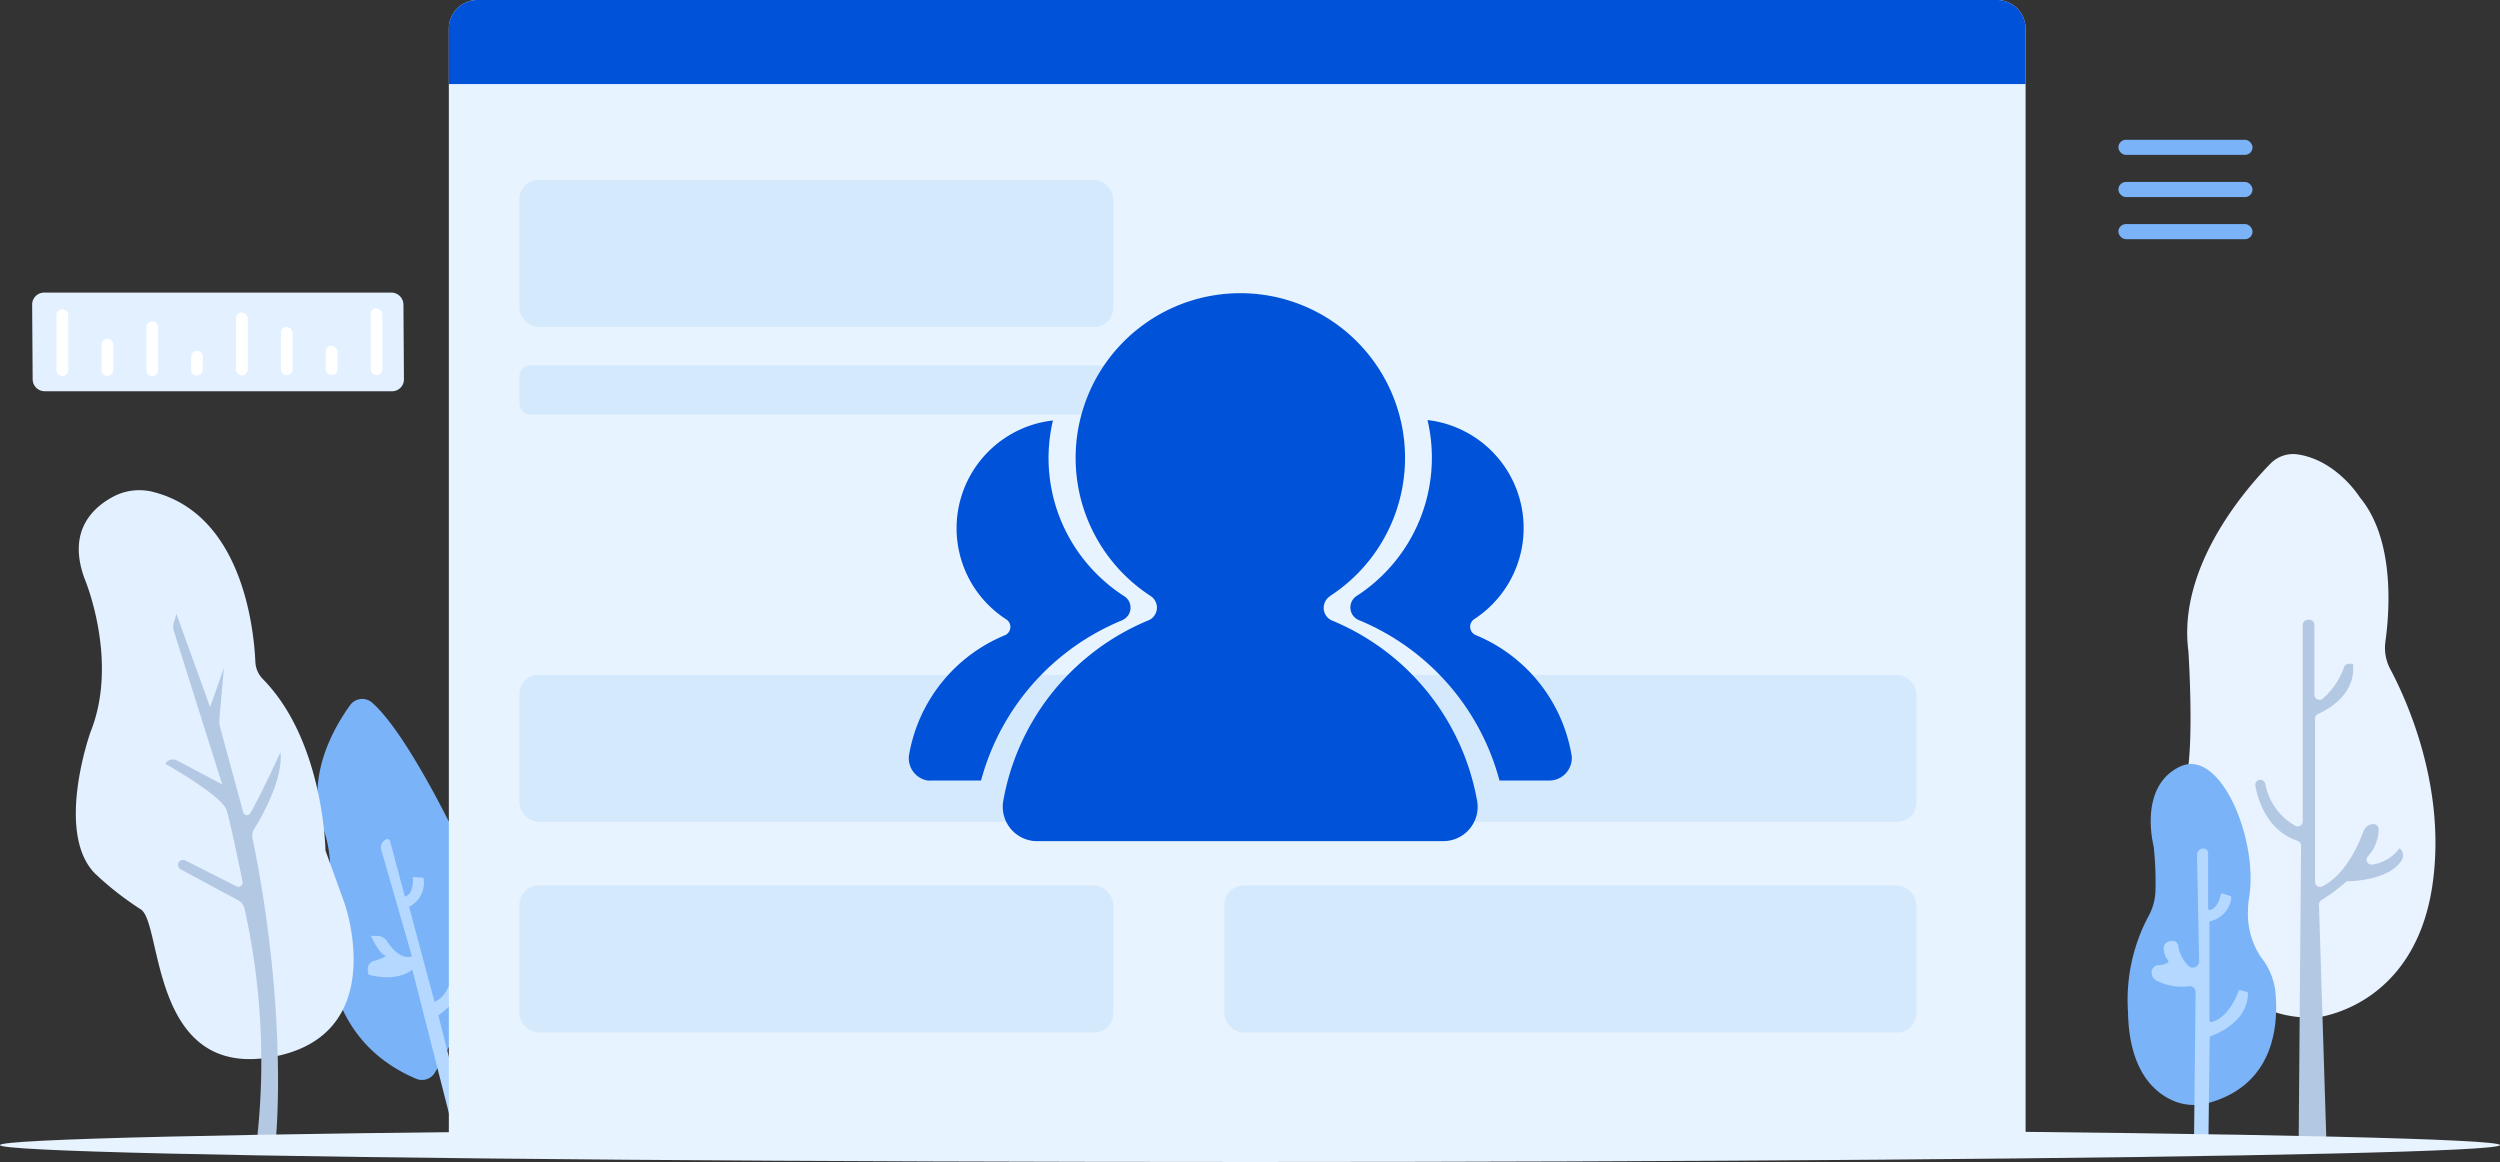 <svg xmlns="http://www.w3.org/2000/svg" viewBox="0 0 349.12 162.27"><rect x="0" y="0" width="349.12" height="162.27" fill="#333333" stroke="none"/><defs><style>.cls-1{fill:#e9f2ff;}.cls-2{fill:#b3c8e3;}.cls-3{fill:#7ab3f7;}.cls-4{fill:#b4d8ff;}.cls-5{fill:#e2f0ff;}.cls-6{fill:#e7f3ff;}.cls-7{fill:#0052d9;}.cls-8{fill:#c0dbfb;opacity:0.46;}.cls-9{fill:#a3c7f4;}.cls-10{fill:#fff;}</style></defs><g id="图层_2" data-name="图层 2"><g id="图层_1-2" data-name="图层 1"><path class="cls-1" d="M333.8,93.44a6.27,6.27,0,0,1-.68-3.85c.59-4.28,1.32-14.25-3.56-20.12,0,0-3.18-5.14-8.6-6a4.42,4.42,0,0,0-3.9,1.28c-3.64,3.73-13,14.56-11.45,26.23,0,0,.76,11.78-.17,17.12,0,0-3.79,34.74,18,34,0,0,13.66-1.28,16.23-18.4C341.69,110.12,336.17,97.91,333.8,93.44Z"/><path class="cls-2" d="M321.67,160.53h2.52a.7.7,0,0,0,.7-.73l-1.05-33.47a.71.71,0,0,1,.32-.62,24.6,24.6,0,0,0,3.31-2.44.68.68,0,0,1,.46-.21c1.2,0,6-.37,7.49-3a1.27,1.27,0,0,0-.33-1.6h0a5.72,5.72,0,0,1-3.84,2.28.69.69,0,0,1-.58-1.15,5.8,5.8,0,0,0,1.51-3.8.72.72,0,0,0-.71-.7h0a1.49,1.49,0,0,0-1.42,1c-.7,1.92-2.53,6.09-5.76,7.7a.7.7,0,0,1-1-.65l0-22.8a.7.7,0,0,1,.42-.64c1.33-.58,5.31-2.7,4.88-7H328a.69.69,0,0,0-.65.45,10.31,10.31,0,0,1-3.05,4.47.71.71,0,0,1-1.1-.59V87.26a.7.7,0,0,0-.7-.71h-.23a.71.71,0,0,0-.7.71v27.43a.7.7,0,0,1-1.05.62,8.56,8.56,0,0,1-4.18-5.83.7.7,0,0,0-.78-.57h0a.69.69,0,0,0-.6.82c.31,1.76,1.53,6.23,5.88,7.69a.7.7,0,0,1,.5.68L321,159.82A.71.71,0,0,0,321.67,160.53Z"/><path class="cls-3" d="M301,124.57a46.47,46.47,0,0,0-.24-6.36s-2.23-8.32,3.64-11.14c5.68-2.73,10.94,10.14,9.71,18.1a12.42,12.42,0,0,0-.19,2.1,10.84,10.84,0,0,0,1.83,6.41,9.37,9.37,0,0,1,2,4.79c.46,4.74-.16,12.94-9.23,15.53a7.45,7.45,0,0,1-4.8-.19c-2.73-1.09-6.41-4.12-6.55-12.52a24.86,24.86,0,0,1,2.79-13.21A7.87,7.87,0,0,0,301,124.57Z"/><path class="cls-4" d="M306.65,159.58h1.51a.24.24,0,0,0,.24-.23l.18-14.44a.22.22,0,0,1,.15-.22c.86-.3,5.15-2,5.19-5.95a.24.24,0,0,0-.18-.24l-.87-.21a.23.23,0,0,0-.28.14c-.28.79-1.5,3.74-3.76,4.29a.25.25,0,0,1-.29-.24V128.86a.23.23,0,0,1,.18-.23,3.81,3.81,0,0,0,2.88-3.24.26.26,0,0,0-.17-.27l-1-.34a.25.25,0,0,0-.31.17c-.12.56-.52,1.88-1.45,2.12a.24.24,0,0,1-.31-.23v-7.72a.62.62,0,0,0-.62-.62h-.05a.88.88,0,0,0-.88.89l.29,14.82a.88.88,0,0,1-1.46.69,5,5,0,0,1-1.46-2.89.75.75,0,0,0-.87-.59l-.28,0a1,1,0,0,0-.86,1.17,2.89,2.89,0,0,0,.58,1.52.22.22,0,0,1-.07.36,3,3,0,0,1-1.2.31,1,1,0,0,0-1,.88h0a1.28,1.28,0,0,0,.73,1.31,7.75,7.75,0,0,0,4.45.76.83.83,0,0,1,.95.84l-.22,20.73A.22.22,0,0,0,306.65,159.58Z"/><path class="cls-3" d="M48.9,98.46c-2.16,3-6.36,10-3.73,17.3a16.65,16.65,0,0,1,.92,5.1,48.61,48.61,0,0,1-.15,7.34c-.49,3.34-1,16.86,12.18,22.45a2.08,2.08,0,0,0,2.58-.82c2.45-4,8.61-15.71,5.17-28.14-.08-.85-8.45-18.81-13.91-23.57A2.09,2.09,0,0,0,48.9,98.46Z"/><path class="cls-4" d="M62.9,156.28l1.87-.5-3.56-14s4.71-2.95,3.47-7.18l-1.26,0s-.19,4.21-2.74,5.3l-3.55-13.27a3.73,3.73,0,0,0,2-4.06l-1.49-.09s.26,2.36-1.1,2.73l-2.08-7.8a.34.34,0,0,0-.4-.23h0a1.18,1.18,0,0,0-.83,1.46l4.29,14.89s-1.55.83-3.47-2.09a1.67,1.67,0,0,0-1.36-.75H51.8s1.13,2.6,2.14,2.81a7.46,7.46,0,0,1-1.71.69,1.16,1.16,0,0,0-.87,1.28l.07.51a.22.22,0,0,0,.15.17c.69.18,3.88.92,6-.74Z"/><path class="cls-5" d="M45.45,118.78c0-.3-.29-15.41-8.79-24a3.63,3.63,0,0,1-1-2.39c-.23-4.88-1.92-20.5-14.19-23.67a7.79,7.79,0,0,0-5.57.59C13,70.83,9.34,74.13,11.82,80.83c0,0,4.83,11.42.82,21.39,0,0-5,14,.61,19.75a43.06,43.06,0,0,0,6.38,5c3.09,1.85,1.26,23.55,18.17,20.67s10.32-21.5,10.32-21.5Z"/><path class="cls-2" d="M35.92,158.84h2.62s1.71-17.18-3.22-41.53a1.87,1.87,0,0,1,.09-1.4c1.14-1.83,4.17-7.13,3.75-10.86,0,0-2.76,6.06-4.2,8.5a.54.54,0,0,1-1-.14l-3.21-11.8a3.58,3.58,0,0,1-.11-1.26l.63-7.08-1.93,5.48-4.7-13-.36,1.18a1.93,1.93,0,0,0,0,1.19l6.75,21.42-6.29-3.33a1.24,1.24,0,0,0-1.65.45h0s7.94,4.47,8.56,6.48c.48,1.56,1.71,7.46,2.23,10a.59.59,0,0,1-.84.64l-7.17-3.62a.71.71,0,0,0-.94.31h0a.7.7,0,0,0,.3.93l8,4.31a1.81,1.81,0,0,1,.92,1.19A98.29,98.29,0,0,1,35.92,158.84Z"/><path class="cls-6" d="M66.68,0H278.87a4,4,0,0,1,4,4V158.33a0,0,0,0,1,0,0H62.68a0,0,0,0,1,0,0V4A4,4,0,0,1,66.68,0Z"/><ellipse class="cls-6" cx="174.56" cy="159.91" rx="174.56" ry="2.36"/><path class="cls-7" d="M66.68,0H278.87a4,4,0,0,1,4,4v7.74a0,0,0,0,1,0,0H62.68a0,0,0,0,1,0,0V4A4,4,0,0,1,66.68,0Z"/><rect class="cls-8" x="72.53" y="25.14" width="82.94" height="20.52" rx="2.69"/><rect class="cls-8" x="72.53" y="94.25" width="82.94" height="20.52" rx="2.69"/><rect class="cls-8" x="72.53" y="123.67" width="82.94" height="20.52" rx="2.69"/><rect class="cls-8" x="170.98" y="94.25" width="96.64" height="20.52" rx="2.69"/><rect class="cls-8" x="170.98" y="123.67" width="96.64" height="20.52" rx="2.69"/><rect class="cls-8" x="72.53" y="51.03" width="120.23" height="6.88" rx="1.51"/><circle class="cls-9" cx="185.34" cy="104.73" r="3.35"/><circle class="cls-9" cx="199.13" cy="104.73" r="3.35"/><circle class="cls-9" cx="212.92" cy="104.73" r="3.35"/><rect class="cls-3" x="295.83" y="19.52" width="18.73" height="2.11" rx="1.05"/><rect class="cls-3" x="295.83" y="25.41" width="18.73" height="2.11" rx="1.05"/><rect class="cls-3" x="295.83" y="31.29" width="18.73" height="2.11" rx="1.05"/><path class="cls-7" d="M185.71,83.25a23,23,0,1,0-25,0,1.93,1.93,0,0,1-.33,3.38,33.65,33.65,0,0,0-20.28,25.23,4.8,4.8,0,0,0,3.94,5.54,4.46,4.46,0,0,0,.82.06h56.67a4.79,4.79,0,0,0,4.82-4.78,4.54,4.54,0,0,0-.07-.82A33.64,33.64,0,0,0,186,86.65a1.92,1.92,0,0,1-1-2.5,1.84,1.84,0,0,1,.74-.89Z"/><path class="cls-7" d="M137,109h-6.9a4.74,4.74,0,0,1-.55,0,3.15,3.15,0,0,1-2.59-3.65,22.15,22.15,0,0,1,13.37-16.64,1.11,1.11,0,0,0,.56-.47,1.25,1.25,0,0,0-.36-1.74,15.14,15.14,0,0,1,0-25.46,15,15,0,0,1,6.51-2.32,22.84,22.84,0,0,0,3.08,17.7A23.08,23.08,0,0,0,157,83.26a1.9,1.9,0,0,1,.56,2.65,2.11,2.11,0,0,1-.88.72A33.61,33.61,0,0,0,137,109Zm82.5-3.14a3.15,3.15,0,0,1-3.18,3.14h-6.92a33.57,33.57,0,0,0-19.63-22.4,1.91,1.91,0,0,1-.31-3.38,23,23,0,0,0,9.89-24.56,15.18,15.18,0,0,1,6.54,27.79,1.27,1.27,0,0,0,.19,2.24,22.13,22.13,0,0,1,13.36,16.62,2.44,2.44,0,0,1,.06.55Z"/><path class="cls-5" d="M54.76,54.64l-48.52,0a1.69,1.69,0,0,1-1.68-1.68L4.49,42.54a1.67,1.67,0,0,1,1.66-1.68l48.51,0a1.69,1.69,0,0,1,1.68,1.68L56.41,53A1.66,1.66,0,0,1,54.76,54.64Z"/><path class="cls-10" d="M8.71,52.5h0a.82.82,0,0,1-.82-.82V44a.82.82,0,0,1,.82-.82h0a.82.82,0,0,1,.82.82l0,7.72A.82.82,0,0,1,8.71,52.5ZM15,47.3h0a.82.82,0,0,0-.82.81v3.57a.81.81,0,0,0,.82.81h0a.81.81,0,0,0,.81-.81V48.11A.82.82,0,0,0,15,47.3Zm6.27-2.41h0a.82.82,0,0,0-.82.81v6a.82.82,0,0,0,.81.82h0a.82.82,0,0,0,.82-.82v-6A.82.82,0,0,0,21.25,44.89ZM27.51,49h0a.82.82,0,0,0-.82.81v1.81a.82.82,0,0,0,.82.82h0a.82.82,0,0,0,.81-.82v-1.8A.82.82,0,0,0,27.51,49Zm6.27-5.38h0a.81.81,0,0,0-.81.81v7.19a.81.81,0,0,0,.82.81h0a.81.81,0,0,0,.81-.81V44.47A.8.8,0,0,0,33.78,43.66Zm6.27,2h0a.82.82,0,0,0-.82.82v5.13a.81.81,0,0,0,.81.82h0a.82.82,0,0,0,.82-.82V46.52A.81.81,0,0,0,40.05,45.7Zm6.26,2.64h0a.81.81,0,0,0-.81.81v2.49a.82.82,0,0,0,.82.82h0a.82.82,0,0,0,.81-.82V49.15A.82.82,0,0,0,46.31,48.34Zm6.27-5.24h0a.81.81,0,0,0-.81.81v7.73a.81.81,0,0,0,.81.81h0a.82.82,0,0,0,.82-.81V43.91A.81.81,0,0,0,52.58,43.1Z"/></g></g></svg>